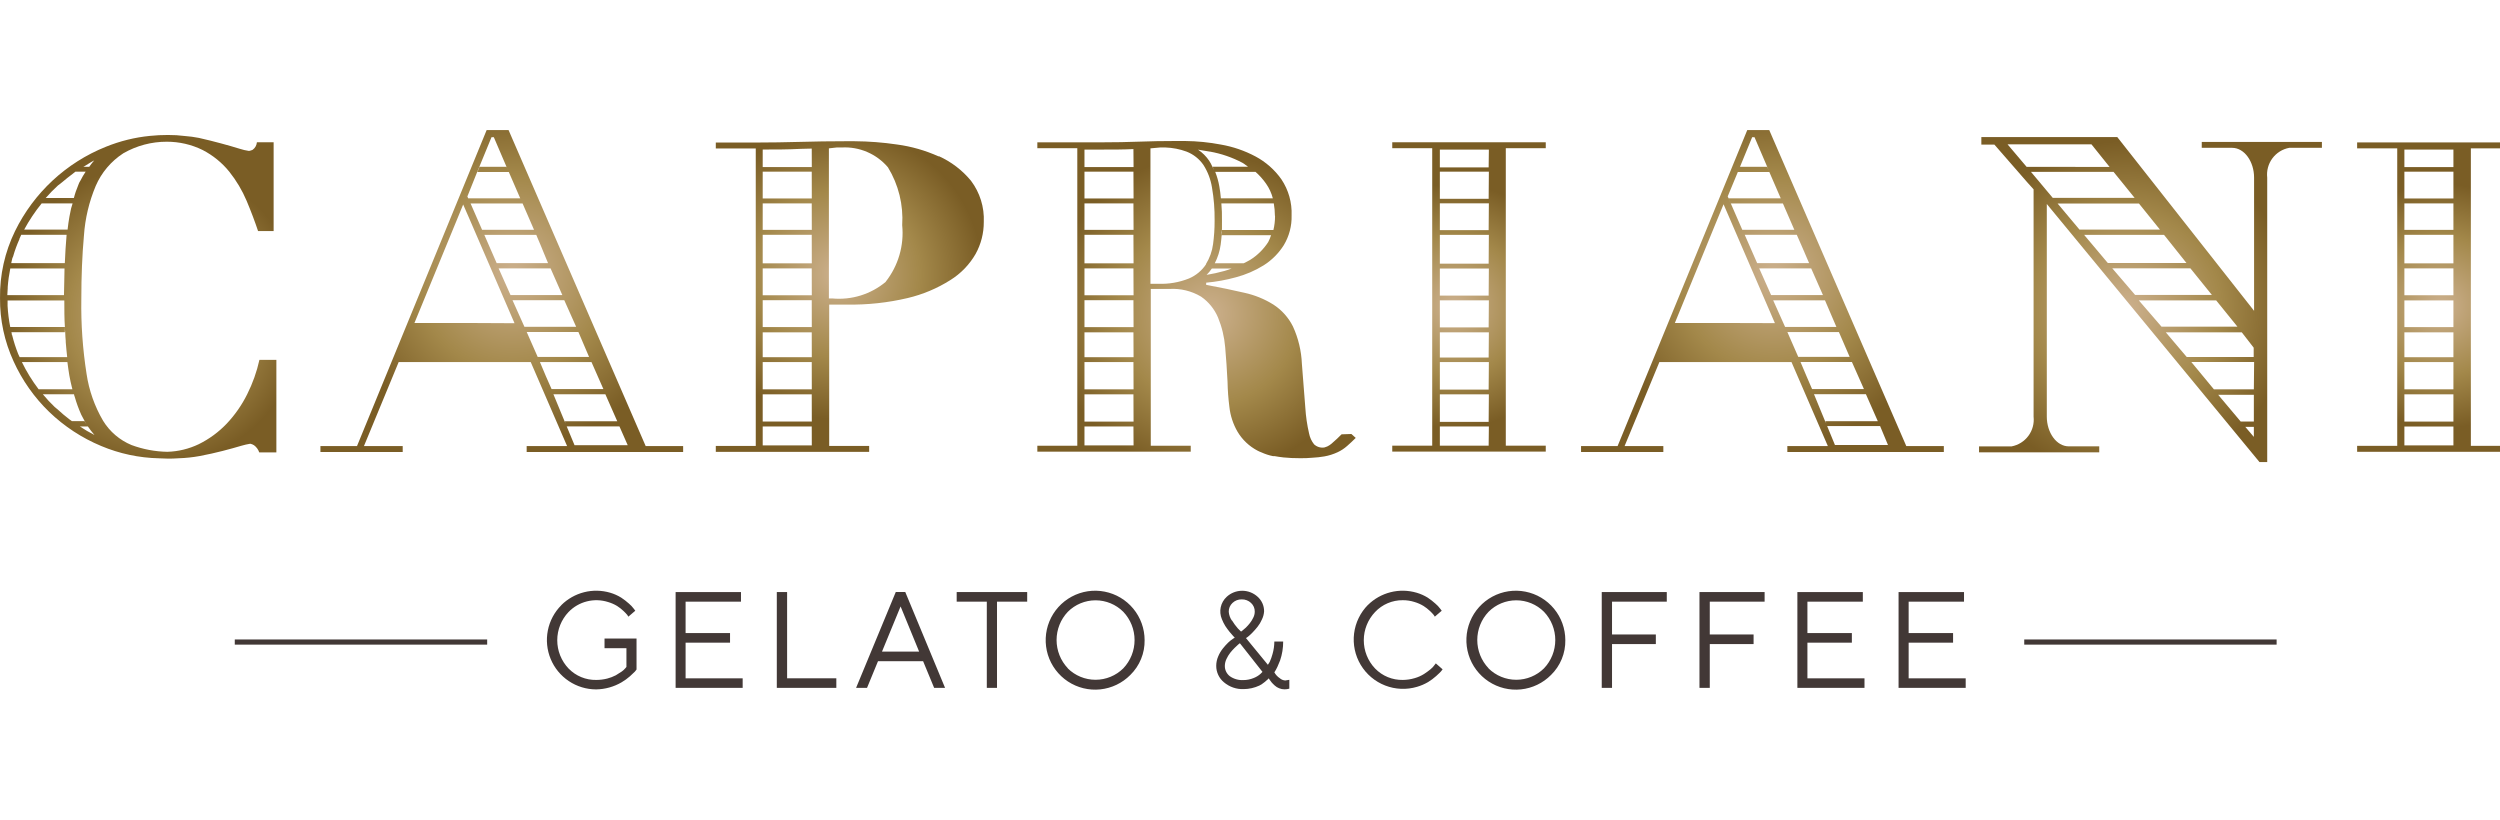 <svg width="122" height="40" viewBox="0 0 122 40" fill="none" xmlns="http://www.w3.org/2000/svg">
<g clip-path="url(#clip0_907_2785)">
<path d="M23.774 31.206H11.457V31.458H23.774V31.206Z" fill="#423836"/>
<path d="M111.099 31.206H98.783V31.458H111.099V31.206Z" fill="#423836"/>
<path d="M27.395 29.527C27.702 29.223 28.085 29.006 28.505 28.9C28.924 28.794 29.364 28.803 29.779 28.925C29.968 28.981 30.149 29.062 30.317 29.166C30.45 29.254 30.576 29.351 30.694 29.457C30.781 29.53 30.859 29.613 30.927 29.704L31.002 29.803L30.665 30.093C30.648 30.062 30.629 30.033 30.608 30.005C30.551 29.938 30.489 29.874 30.424 29.814C30.329 29.724 30.225 29.642 30.115 29.572C29.976 29.488 29.826 29.423 29.671 29.378C29.336 29.272 28.979 29.262 28.639 29.348C28.299 29.434 27.989 29.613 27.745 29.866C27.392 30.237 27.194 30.731 27.194 31.244C27.194 31.758 27.392 32.252 27.745 32.623C27.921 32.804 28.131 32.947 28.364 33.043C28.596 33.139 28.846 33.186 29.098 33.181C29.278 33.181 29.458 33.158 29.633 33.114C29.778 33.077 29.918 33.023 30.051 32.954C30.159 32.89 30.256 32.828 30.34 32.771C30.406 32.726 30.465 32.672 30.516 32.611L30.57 32.547V31.632H29.501V31.16H31.063V32.672C31.039 32.708 31.012 32.742 30.983 32.774C30.941 32.819 30.864 32.892 30.739 33.004C30.615 33.113 30.48 33.21 30.338 33.294C29.96 33.516 29.531 33.636 29.092 33.643C28.617 33.642 28.152 33.501 27.757 33.236C27.361 32.971 27.053 32.595 26.872 32.156C26.69 31.716 26.642 31.233 26.735 30.766C26.827 30.299 27.056 29.871 27.392 29.534L27.395 29.527Z" fill="#423836"/>
<path d="M36.242 33.101V33.568H32.97V28.892H36.16V29.361H33.457V30.893H35.626V31.361H33.457V33.103L36.242 33.101Z" fill="#423836"/>
<path d="M37.908 33.568V28.892H38.411V33.101H40.813V33.568H37.908Z" fill="#423836"/>
<path d="M42.846 32.268L42.311 33.568H41.777L43.714 28.89H44.177L46.119 33.568H45.586L45.048 32.267L42.846 32.268ZM43.949 29.594L43.042 31.797H44.853L43.949 29.594Z" fill="#423836"/>
<path d="M50.127 28.892V29.361H48.654V33.568H48.156V29.361H46.686V28.892H50.127Z" fill="#423836"/>
<path d="M55.161 32.937C54.768 33.335 54.249 33.584 53.693 33.642C53.138 33.7 52.579 33.563 52.112 33.255C51.646 32.946 51.301 32.486 51.136 31.952C50.972 31.418 50.998 30.843 51.209 30.326C51.421 29.809 51.806 29.381 52.298 29.116C52.79 28.851 53.359 28.764 53.907 28.872C54.456 28.979 54.95 29.273 55.306 29.705C55.661 30.136 55.856 30.677 55.857 31.236C55.863 31.552 55.804 31.866 55.684 32.158C55.565 32.451 55.386 32.716 55.161 32.937V32.937ZM52.106 32.615C52.467 32.973 52.954 33.173 53.461 33.173C53.969 33.173 54.456 32.973 54.817 32.615C55.17 32.243 55.367 31.749 55.367 31.235C55.367 30.722 55.17 30.228 54.817 29.856C54.458 29.497 53.971 29.295 53.463 29.295C52.956 29.295 52.469 29.497 52.11 29.856V29.856C51.757 30.228 51.561 30.721 51.561 31.233C51.561 31.746 51.757 32.239 52.11 32.611L52.106 32.615Z" fill="#423836"/>
<path d="M61.583 30.228C61.527 30.358 61.454 30.48 61.366 30.591C61.285 30.692 61.2 30.789 61.109 30.881C61.044 30.948 60.974 31.012 60.901 31.072L60.804 31.139L61.873 32.442C61.896 32.409 61.922 32.363 61.961 32.303C62.018 32.178 62.065 32.048 62.1 31.915C62.157 31.717 62.186 31.513 62.188 31.307H62.619C62.62 31.62 62.57 31.931 62.469 32.228C62.424 32.345 62.381 32.449 62.338 32.541C62.295 32.633 62.257 32.699 62.231 32.742L62.188 32.809C62.252 32.925 62.343 33.024 62.454 33.097C62.528 33.163 62.622 33.201 62.721 33.207L62.919 33.175V33.607C62.842 33.629 62.763 33.64 62.684 33.639C62.594 33.64 62.504 33.622 62.422 33.587C62.344 33.557 62.272 33.512 62.21 33.456C62.153 33.406 62.099 33.352 62.05 33.295C62.012 33.251 61.978 33.205 61.948 33.156L61.916 33.103L61.862 33.157C61.814 33.204 61.763 33.247 61.71 33.288C61.633 33.352 61.549 33.408 61.461 33.454C61.219 33.567 60.957 33.627 60.69 33.628C60.34 33.642 59.997 33.523 59.729 33.296C59.611 33.199 59.515 33.076 59.45 32.937C59.385 32.798 59.351 32.646 59.352 32.493C59.352 32.334 59.385 32.178 59.448 32.033C59.505 31.896 59.58 31.768 59.672 31.651C59.753 31.549 59.84 31.451 59.934 31.36C60.004 31.293 60.079 31.232 60.16 31.178L60.256 31.116L60.182 31.041C60.148 31.009 60.094 30.939 60.006 30.838C59.931 30.745 59.86 30.648 59.794 30.548C59.728 30.441 59.672 30.328 59.626 30.211C59.549 30.028 59.53 29.825 59.572 29.631C59.614 29.437 59.715 29.261 59.861 29.126C60.067 28.935 60.338 28.829 60.619 28.829C60.9 28.829 61.171 28.935 61.377 29.126C61.475 29.215 61.554 29.324 61.608 29.445C61.661 29.567 61.688 29.698 61.688 29.831C61.679 29.969 61.644 30.104 61.583 30.228V30.228ZM60.506 31.389L60.427 31.451C60.395 31.477 60.335 31.531 60.253 31.614C60.173 31.692 60.098 31.775 60.029 31.863C59.96 31.953 59.902 32.051 59.854 32.154C59.803 32.257 59.775 32.37 59.772 32.484C59.769 32.583 59.789 32.68 59.831 32.769C59.873 32.858 59.935 32.936 60.013 32.997C60.206 33.134 60.44 33.201 60.676 33.188C60.847 33.188 61.017 33.154 61.175 33.089C61.297 33.042 61.411 32.974 61.509 32.888L61.609 32.788L60.506 31.389ZM60.119 30.275C60.204 30.415 60.302 30.547 60.41 30.671L60.563 30.822C60.589 30.806 60.614 30.788 60.636 30.767C60.693 30.724 60.747 30.677 60.799 30.627C60.87 30.557 60.937 30.482 60.999 30.403C61.062 30.322 61.116 30.234 61.16 30.141C61.206 30.052 61.23 29.952 61.232 29.852C61.234 29.771 61.219 29.692 61.188 29.618C61.157 29.544 61.11 29.478 61.051 29.424C60.991 29.366 60.92 29.322 60.842 29.292C60.764 29.262 60.681 29.248 60.598 29.25C60.515 29.247 60.432 29.261 60.354 29.291C60.276 29.321 60.206 29.366 60.145 29.424C60.087 29.478 60.04 29.544 60.008 29.618C59.977 29.692 59.961 29.771 59.963 29.852C59.974 30.008 60.028 30.159 60.119 30.288V30.275Z" fill="#423836"/>
<path d="M66.75 29.527C67.057 29.222 67.44 29.006 67.859 28.9C68.278 28.794 68.718 28.803 69.133 28.925C69.323 28.981 69.505 29.062 69.674 29.166C69.805 29.254 69.931 29.351 70.048 29.457C70.135 29.53 70.214 29.613 70.281 29.704L70.356 29.803L70.019 30.093C70.002 30.062 69.983 30.033 69.962 30.005C69.905 29.938 69.844 29.874 69.779 29.814C69.684 29.724 69.58 29.642 69.469 29.572C69.332 29.489 69.185 29.424 69.031 29.378C68.844 29.318 68.648 29.289 68.452 29.29C68.2 29.288 67.95 29.338 67.718 29.437C67.486 29.536 67.277 29.682 67.104 29.866C66.75 30.238 66.553 30.731 66.553 31.244C66.553 31.758 66.75 32.251 67.104 32.623C67.279 32.804 67.49 32.947 67.723 33.043C67.956 33.139 68.206 33.185 68.457 33.181C68.654 33.179 68.85 33.15 69.038 33.093C69.198 33.048 69.35 32.98 69.491 32.892C69.602 32.821 69.708 32.743 69.81 32.66C69.884 32.6 69.95 32.531 70.005 32.453L70.068 32.373L70.399 32.663C70.375 32.698 70.349 32.732 70.321 32.764C70.284 32.807 70.204 32.883 70.083 32.993C69.962 33.101 69.831 33.199 69.692 33.284C69.523 33.383 69.343 33.461 69.155 33.516C68.643 33.669 68.094 33.647 67.595 33.452C67.096 33.258 66.677 32.903 66.402 32.444C66.128 31.985 66.014 31.447 66.079 30.916C66.145 30.385 66.385 29.891 66.762 29.512L66.75 29.527Z" fill="#423836"/>
<path d="M75.691 32.937C75.298 33.335 74.78 33.584 74.224 33.642C73.668 33.7 73.109 33.563 72.643 33.255C72.176 32.946 71.831 32.486 71.667 31.952C71.502 31.418 71.528 30.843 71.74 30.326C71.951 29.809 72.336 29.381 72.828 29.116C73.32 28.851 73.889 28.764 74.438 28.872C74.986 28.979 75.48 29.273 75.836 29.705C76.192 30.136 76.386 30.677 76.388 31.236C76.394 31.552 76.335 31.866 76.215 32.159C76.095 32.451 75.917 32.716 75.691 32.937V32.937ZM72.638 32.615C72.998 32.972 73.485 33.173 73.992 33.173C74.5 33.173 74.987 32.972 75.347 32.615C75.701 32.243 75.898 31.749 75.898 31.235C75.898 30.722 75.701 30.228 75.347 29.856C74.988 29.497 74.501 29.295 73.994 29.295C73.486 29.295 72.999 29.497 72.641 29.856V29.856C72.287 30.227 72.091 30.721 72.091 31.233C72.091 31.746 72.287 32.239 72.641 32.611L72.638 32.615Z" fill="#423836"/>
<path d="M81.339 28.892V29.361H78.667V30.962H80.805V31.431H78.667V33.568H78.165V28.892H81.339Z" fill="#423836"/>
<path d="M86.113 28.892V29.361H83.437V30.962H85.575V31.431H83.437V33.568H82.934V28.892H86.113Z" fill="#423836"/>
<path d="M90.987 33.101V33.568H87.712V28.892H90.906V29.361H88.202V30.893H90.371V31.361H88.202V33.103L90.987 33.101Z" fill="#423836"/>
<path d="M95.926 33.101V33.568H92.65V28.892H95.844V29.361H93.142V30.893H95.31V31.361H93.142V33.103L95.926 33.101Z" fill="#423836"/>
<path d="M74.94 6.941H67.942V7.232H69.892V21.749H67.942V22.039H75.433V21.749H73.483V7.232H75.433V6.941H74.94ZM72.646 21.749H70.265V20.813H72.657L72.646 21.749ZM72.646 20.587H70.265V19.243H72.657L72.646 20.587ZM72.646 19.013H70.265V17.669H72.657L72.646 19.013ZM72.646 17.446H70.265V16.218H72.657L72.646 17.446ZM72.646 15.977H70.265V14.656H72.657L72.646 15.977ZM72.646 14.424H70.265V13.104H72.657L72.646 14.424ZM72.646 12.866H70.265V11.462H72.657L72.646 12.866ZM72.646 11.232H70.265V9.922H72.657L72.646 11.232ZM72.646 9.7H70.265V8.378H72.657L72.646 9.7ZM72.646 8.168H70.265V7.301H72.657L72.646 8.168Z" fill="url(#paint0_radial_907_2785)"/>
<path d="M45.803 7.632C45.157 7.341 44.473 7.145 43.771 7.051C43.088 6.95 42.399 6.897 41.709 6.892H41.213C40.494 6.892 39.772 6.903 39.047 6.924C38.324 6.943 37.594 6.956 36.881 6.956H34.931V7.246H36.881V21.763H34.931V22.052H42.415V21.763H40.465V14.864H41.339C42.332 14.88 43.324 14.773 44.292 14.545C45.029 14.371 45.733 14.075 46.374 13.67C46.884 13.353 47.308 12.915 47.608 12.395C47.873 11.918 48.011 11.38 48.009 10.834C48.041 10.111 47.82 9.4 47.385 8.822C46.962 8.308 46.426 7.898 45.82 7.623L45.803 7.632ZM39.616 21.734H37.22V20.813H39.613L39.616 21.734ZM39.616 20.572H37.22V19.243H39.613L39.616 20.572ZM39.616 18.999H37.22V17.669H39.613L39.616 18.999ZM39.616 17.431H37.22V16.218H39.613L39.616 17.431ZM39.616 15.961H37.22V14.65H39.613L39.616 15.961ZM39.616 14.408H37.22V13.097H39.613L39.616 14.408ZM39.616 12.852H37.22V11.459H39.613L39.616 12.852ZM39.616 11.217H37.22V9.926H39.613L39.616 11.217ZM39.616 9.685H37.22V8.378H39.613L39.616 9.685ZM39.616 8.153H37.22V7.297C37.831 7.297 38.444 7.297 39.056 7.265L39.613 7.251L39.616 8.153ZM43.225 13.754C42.864 14.054 42.448 14.281 41.999 14.42C41.551 14.559 41.079 14.608 40.611 14.564H40.45V7.24L40.83 7.197H41.08C41.504 7.174 41.928 7.249 42.318 7.417C42.709 7.585 43.055 7.84 43.331 8.164C43.848 9.011 44.092 9.998 44.027 10.989C44.126 11.978 43.837 12.968 43.222 13.749L43.225 13.754Z" fill="url(#paint1_radial_907_2785)"/>
<path d="M32.839 21.768H31.509L24.817 6.346H23.749L21.986 10.643L17.422 21.768H15.637V22.059H19.652V21.768H17.761L19.455 17.669H25.9L27.674 21.768H25.701V22.059H33.337V21.768H32.839ZM27.442 14.4H24.914L24.334 13.099H26.869L27.442 14.4ZM26.229 11.603C26.327 11.835 26.429 12.067 26.52 12.299L26.546 12.363L26.745 12.842H24.238L23.635 11.461H26.17L26.229 11.603ZM23.292 8.378L23.341 8.263L23.985 6.696H24.099L24.795 8.321L24.714 8.139H23.402L23.347 8.278L23.298 8.394H24.83L25.387 9.678H22.845L22.863 9.713L22.959 9.93H25.503L26.06 11.213H23.525L22.869 9.713L22.845 9.675L22.808 9.587L23.292 8.378ZM22.713 15.761H20.225L22.165 11.046L22.603 9.98L22.937 10.746L25.109 15.773L22.713 15.761ZM26.646 18.374L26.347 17.665L26.237 17.413L25.631 16.038L25.593 15.95L25.011 14.651H27.537L28.117 15.949H25.592L25.63 16.035L25.702 16.201H28.226L28.746 17.417H26.238L26.348 17.67H28.865L29.446 18.988H26.917L26.646 18.374ZM27.555 20.568L27.006 19.239H29.541L30.122 20.557H27.56L27.609 20.675L27.555 20.568ZM30.619 21.727H28.038L27.655 20.807H30.228L30.633 21.727H30.619Z" fill="url(#paint2_radial_907_2785)"/>
<path d="M94.363 21.768H93.027L86.338 6.346H85.267L83.504 10.643L78.939 21.768H77.155V22.059H81.171V21.768H79.28L80.978 17.669H87.425L89.199 21.768H87.222V22.059H94.859V21.768H94.363ZM88.96 14.4H86.43L85.851 13.099H88.386L88.96 14.4ZM87.747 11.603L88.052 12.299L88.078 12.363L88.284 12.84H85.749L85.142 11.458H87.683L87.747 11.603ZM84.812 8.38L84.861 8.264L85.505 6.696H85.621L86.317 8.321L86.231 8.139H84.905L84.851 8.278L84.801 8.394H86.343L86.9 9.678H84.356L84.373 9.718L84.466 9.93H87.006L87.563 11.213H85.023L84.37 9.715L84.353 9.674L84.312 9.586L84.812 8.38ZM84.231 15.762H81.733L83.674 11.026L84.11 9.968L84.444 10.743L86.615 15.769L84.231 15.762ZM88.165 18.375L87.865 17.666L87.755 17.418L87.152 16.039L87.114 15.957L86.531 14.656H89.059L89.616 15.954H87.105L87.142 16.041L87.215 16.206H89.739L90.262 17.414H87.745L87.855 17.666H90.374L90.959 18.985H88.428L88.165 18.375ZM89.064 20.554L88.522 19.236H91.056L91.637 20.554H89.08L89.13 20.672L89.064 20.554ZM92.129 21.715H89.545L89.165 20.792H91.749L92.141 21.734L92.129 21.715Z" fill="url(#paint3_radial_907_2785)"/>
<path d="M12.999 17.563H12.659C12.531 18.143 12.331 18.704 12.065 19.235C11.806 19.759 11.47 20.242 11.069 20.668C10.675 21.083 10.211 21.424 9.698 21.677C9.219 21.906 8.697 22.033 8.166 22.048C7.571 22.038 6.982 21.926 6.423 21.72C5.845 21.482 5.357 21.066 5.03 20.532C4.617 19.828 4.343 19.052 4.224 18.244C4.035 17.036 3.949 15.815 3.969 14.592C3.969 13.472 4.011 12.442 4.096 11.502C4.152 10.668 4.346 9.848 4.67 9.076C4.951 8.423 5.42 7.868 6.017 7.481C6.663 7.109 7.395 6.914 8.141 6.916C8.747 6.915 9.346 7.053 9.89 7.321C10.392 7.58 10.834 7.94 11.189 8.378C11.535 8.812 11.82 9.291 12.036 9.802C12.253 10.319 12.439 10.812 12.593 11.275H13.353V6.941H12.537C12.531 7.014 12.509 7.086 12.473 7.15C12.436 7.215 12.386 7.27 12.325 7.313C12.27 7.338 12.211 7.356 12.151 7.366C11.996 7.343 11.844 7.308 11.696 7.26C11.423 7.173 11.109 7.086 10.787 6.998C10.466 6.91 10.091 6.817 9.704 6.729C9.477 6.684 9.248 6.654 9.018 6.637V6.637C8.745 6.602 8.469 6.585 8.194 6.587C7.902 6.586 7.61 6.601 7.319 6.631V6.631C6.58 6.704 5.856 6.883 5.168 7.162C3.23 7.938 1.649 9.406 0.732 11.281C0.237 12.297 -0.014 13.416 0.001 14.546C-0.008 15.61 0.217 16.662 0.661 17.629C1.08 18.555 1.671 19.395 2.402 20.102C3.137 20.809 3.996 21.372 4.937 21.764C5.831 22.14 6.787 22.344 7.756 22.365C7.896 22.365 8.046 22.38 8.183 22.38C8.319 22.38 8.552 22.38 8.729 22.363C9.065 22.352 9.399 22.317 9.73 22.257C10.14 22.179 10.517 22.096 10.867 22.005C11.216 21.915 11.52 21.83 11.789 21.75C11.928 21.709 12.07 21.677 12.214 21.654C12.278 21.667 12.34 21.692 12.396 21.727C12.515 21.815 12.604 21.936 12.651 22.076H13.487V17.563H12.999ZM4.065 8.134H4.085C4.26 8.03 4.422 7.917 4.599 7.827C4.511 7.926 4.43 8.031 4.355 8.14H4.065V8.134ZM2.848 9.037C2.912 8.983 2.979 8.935 3.043 8.884C3.206 8.745 3.371 8.614 3.54 8.488L3.679 8.378H4.179C4.085 8.518 4 8.664 3.924 8.816C3.904 8.856 3.877 8.888 3.86 8.928C3.802 9.068 3.75 9.22 3.697 9.353C3.66 9.449 3.636 9.562 3.605 9.664H2.229C2.421 9.444 2.625 9.235 2.841 9.038L2.848 9.037ZM2.033 9.926H3.543C3.519 10.014 3.49 10.089 3.468 10.177C3.438 10.306 3.415 10.438 3.388 10.576C3.351 10.777 3.324 10.983 3.3 11.189V11.206H1.179C1.423 10.754 1.709 10.325 2.033 9.926V9.926ZM0.618 12.572C0.618 12.556 0.633 12.537 0.639 12.518C0.721 12.228 0.825 11.944 0.949 11.67C0.948 11.664 0.948 11.658 0.949 11.652V11.652C0.977 11.589 1.004 11.522 1.036 11.457H3.249V11.477C3.211 11.908 3.183 12.37 3.163 12.842H0.548C0.569 12.755 0.583 12.663 0.609 12.575L0.618 12.572ZM0.377 14.061V14.007C0.399 13.702 0.441 13.399 0.502 13.1H3.149C3.149 13.518 3.125 13.956 3.122 14.401H0.357C0.363 14.286 0.37 14.185 0.377 14.061ZM0.888 17.275C0.771 16.982 0.674 16.681 0.598 16.375V16.357H0.581C0.579 16.308 0.571 16.259 0.558 16.212H3.165V15.957H0.499C0.432 15.618 0.389 15.274 0.37 14.929V14.929V14.662H3.139C3.139 15.117 3.139 15.548 3.167 15.96C3.165 16.044 3.17 16.128 3.182 16.212C3.182 16.351 3.2 16.502 3.208 16.638C3.21 16.656 3.21 16.674 3.208 16.691C3.228 16.953 3.254 17.205 3.281 17.449V17.427H0.959C0.932 17.378 0.908 17.327 0.888 17.275V17.275ZM1.069 17.67H3.289C3.319 17.896 3.348 18.115 3.383 18.318C3.417 18.521 3.463 18.709 3.508 18.899L3.533 18.995H1.884C1.569 18.581 1.296 18.138 1.069 17.67V17.67ZM3.391 20.467C3.189 20.314 2.995 20.15 2.81 19.977C2.767 19.935 2.711 19.905 2.671 19.863C2.465 19.667 2.271 19.458 2.09 19.239H3.612C3.617 19.282 3.629 19.325 3.647 19.364C3.732 19.663 3.839 19.956 3.966 20.239C4.019 20.345 4.074 20.449 4.132 20.552C4.164 20.607 4.193 20.671 4.228 20.727C4.191 20.672 4.157 20.611 4.122 20.552H3.511L3.391 20.467ZM3.901 20.81H4.288C4.386 20.956 4.494 21.096 4.611 21.228C4.364 21.104 4.126 20.964 3.897 20.81H3.901Z" fill="url(#paint4_radial_907_2785)"/>
<path d="M65.468 21.195C65.329 21.334 65.178 21.484 64.98 21.65C64.92 21.702 64.854 21.746 64.783 21.781L64.727 21.803L64.628 21.837C64.539 21.85 64.448 21.844 64.361 21.818C64.275 21.791 64.196 21.746 64.129 21.685C64.005 21.53 63.921 21.348 63.883 21.154C63.787 20.742 63.726 20.323 63.7 19.901C63.66 19.363 63.601 18.647 63.532 17.754C63.506 17.123 63.358 16.502 63.094 15.928C62.877 15.494 62.547 15.126 62.139 14.862C61.703 14.59 61.222 14.395 60.719 14.286C60.173 14.158 59.554 14.03 58.861 13.902V13.795C59.352 13.751 59.839 13.662 60.314 13.531C60.789 13.405 61.243 13.21 61.661 12.951C62.06 12.701 62.398 12.363 62.649 11.964C62.912 11.526 63.045 11.023 63.03 10.512C63.055 9.887 62.88 9.27 62.532 8.75C62.204 8.285 61.772 7.904 61.271 7.636C60.742 7.354 60.172 7.158 59.581 7.055C59.007 6.945 58.424 6.887 57.839 6.881H57.342C56.745 6.881 56.158 6.891 55.58 6.913C55 6.934 54.418 6.945 53.817 6.945H50.622V7.232H52.572V21.752H50.622V22.041H58.108V21.752H56.158V14.1H57.078C57.615 14.069 58.149 14.2 58.611 14.475C58.978 14.729 59.265 15.082 59.439 15.493C59.63 15.957 59.748 16.447 59.789 16.946C59.836 17.489 59.875 18.052 59.904 18.633C59.912 19.042 59.942 19.451 59.994 19.857C60.041 20.284 60.176 20.697 60.392 21.068C60.625 21.46 60.963 21.78 61.367 21.991C61.431 22.025 61.497 22.054 61.565 22.079C61.743 22.16 61.93 22.221 62.122 22.259H62.2C62.331 22.285 62.491 22.305 62.638 22.323C62.899 22.349 63.162 22.361 63.425 22.36C63.632 22.364 63.839 22.357 64.046 22.337C64.24 22.328 64.434 22.306 64.627 22.273C64.85 22.234 65.068 22.165 65.274 22.069C65.444 21.99 65.602 21.886 65.742 21.761C65.882 21.643 66.014 21.512 66.16 21.37L65.948 21.179L65.468 21.195ZM55.318 21.735H52.922V20.813H55.312L55.318 21.735ZM55.318 20.573H52.922V19.243H55.312L55.318 20.573ZM55.318 18.999H52.922V17.669H55.312L55.318 18.999ZM55.318 17.432H52.922V16.218H55.312L55.318 17.432ZM55.318 15.963H52.922V14.651H55.312L55.318 15.963ZM55.318 14.408H52.922V13.097H55.312L55.318 14.408ZM55.318 12.852H52.922V11.459H55.312L55.318 12.852ZM55.318 11.218H52.922V9.926H55.312L55.318 11.218ZM55.318 9.686H52.922V8.378H55.312L55.318 9.686ZM55.318 8.154H52.922V7.299H53.837C54.33 7.299 54.827 7.299 55.311 7.275L55.318 8.154ZM62.222 10.54C62.223 10.771 62.196 11.001 62.142 11.225H59.618C59.62 11.31 59.614 11.394 59.602 11.477H62.029C61.992 11.592 61.945 11.704 61.889 11.812C61.664 12.162 61.364 12.459 61.011 12.68C60.912 12.742 60.799 12.792 60.691 12.848H59.279C59.244 12.921 59.206 12.991 59.163 13.06L59.132 13.103H60.106C59.991 13.143 59.88 13.191 59.757 13.221C59.469 13.301 59.177 13.366 58.882 13.414C58.978 13.319 59.063 13.215 59.138 13.103V13.103C59.138 13.088 59.163 13.076 59.173 13.06C59.214 12.993 59.239 12.921 59.281 12.848C59.428 12.562 59.526 12.252 59.57 11.933C59.591 11.78 59.605 11.622 59.618 11.466H59.599C59.596 11.381 59.602 11.296 59.618 11.213H59.632V10.761C59.637 10.483 59.627 10.204 59.602 9.926H62.161C62.196 10.123 62.214 10.322 62.215 10.522L62.222 10.54ZM61.786 8.966C61.937 9.182 62.048 9.423 62.114 9.678H59.579C59.559 9.474 59.538 9.271 59.503 9.097C59.461 8.854 59.394 8.616 59.303 8.387H61.27C61.464 8.559 61.638 8.753 61.786 8.966V8.966ZM59.045 7.398C59.6 7.497 60.136 7.682 60.633 7.946C60.732 7.999 60.809 8.075 60.903 8.136H59.176C59.204 8.189 59.229 8.244 59.251 8.3L59.163 8.136C59.121 8.034 59.068 7.937 59.008 7.845C58.863 7.631 58.678 7.447 58.464 7.303C58.648 7.338 58.852 7.366 59.042 7.4L59.045 7.398ZM58.858 12.893C58.655 13.202 58.364 13.444 58.023 13.589C57.545 13.781 57.032 13.87 56.517 13.848H56.142V7.24L56.613 7.197H56.875C57.228 7.209 57.577 7.277 57.908 7.4C58.24 7.53 58.525 7.756 58.727 8.048C58.941 8.383 59.083 8.759 59.145 9.151C59.237 9.682 59.28 10.219 59.273 10.757V10.789C59.274 11.165 59.248 11.541 59.198 11.913C59.153 12.26 59.034 12.592 58.849 12.889L58.858 12.893Z" fill="url(#paint5_radial_907_2785)"/>
<path d="M122.528 7.24V6.95H115.028V7.24H116.985V21.757H115.028V22.048H122.528V21.757H120.578V7.24H122.528ZM119.727 21.735H117.334V20.814H119.727V21.735ZM119.727 20.573H117.334V19.243H119.727V20.573ZM119.727 18.999H117.334V17.669H119.727V18.999ZM119.727 17.432H117.334V16.218H119.727V17.432ZM119.727 15.963H117.334V14.66H119.727V15.963ZM119.727 14.408H117.334V13.097H119.727V14.408ZM119.727 12.852H117.334V11.459H119.727V12.852ZM119.727 11.218H117.334V9.926H119.727V11.218ZM119.727 9.686H117.334V8.378H119.727V9.686ZM119.727 8.154H117.334V7.299H119.727V8.154Z" fill="url(#paint6_radial_907_2785)"/>
<path d="M107.445 7.214H108.928C109.526 7.214 109.999 7.884 109.999 8.665V15.169L103.324 6.69H96.69V7.058H97.328L98.96 8.931L99.239 9.24V20.332C99.276 20.665 99.186 20.999 98.987 21.268C98.788 21.538 98.495 21.721 98.166 21.784H96.577V22.073H102.443V21.782H100.957C100.355 21.782 99.884 21.112 99.884 20.331V9.955L110.263 22.549H110.64V8.668C110.602 8.335 110.692 7.999 110.891 7.729C111.09 7.46 111.384 7.275 111.714 7.214H113.309V6.927H107.446L107.445 7.214ZM98.899 8.143L97.967 7.042H102.062L102.947 8.146L98.899 8.143ZM99.111 8.387H103.141L104.17 9.657H100.175L99.111 8.387ZM100.41 9.931H104.38L105.406 11.206H101.48L100.41 9.931ZM101.706 11.463H105.606L106.7 12.836H102.862L101.706 11.463ZM103.078 13.093H106.89L107.939 14.392H104.192L103.078 13.093ZM104.373 14.658H108.148L109.187 15.942H105.482L104.373 14.658ZM105.691 16.218H109.399L109.98 16.967V17.42H106.711L105.691 16.218ZM109.988 21.321L109.57 20.831H109.988V21.321ZM109.988 20.572H109.346L108.246 19.265H109.988V20.572ZM109.988 18.999H108.038L106.936 17.666H110.001L109.988 18.999Z" fill="url(#paint7_radial_907_2785)"/>
</g>
<defs>
<radialGradient id="paint0_radial_907_2785" cx="0" cy="0" r="1" gradientUnits="userSpaceOnUse" gradientTransform="translate(70.918 14.941) scale(5.969 5.966)">
<stop stop-color="#CCB08D"/>
<stop offset="0.57" stop-color="#A3884A"/>
<stop offset="1" stop-color="#7A5D25"/>
</radialGradient>
<radialGradient id="paint1_radial_907_2785" cx="0" cy="0" r="1" gradientUnits="userSpaceOnUse" gradientTransform="translate(40.85 13.376) scale(7.085 7.081)">
<stop stop-color="#CCB08D"/>
<stop offset="0.57" stop-color="#A3884A"/>
<stop offset="1" stop-color="#7A5D25"/>
</radialGradient>
<radialGradient id="paint2_radial_907_2785" cx="0" cy="0" r="1" gradientUnits="userSpaceOnUse" gradientTransform="translate(25.034 13.335) scale(8.365)">
<stop stop-color="#CCB08D"/>
<stop offset="0.57" stop-color="#A3884A"/>
<stop offset="1" stop-color="#7A5D25"/>
</radialGradient>
<radialGradient id="paint3_radial_907_2785" cx="0" cy="0" r="1" gradientUnits="userSpaceOnUse" gradientTransform="translate(86.554 13.335) scale(8.365 8.365)">
<stop stop-color="#CCB08D"/>
<stop offset="0.57" stop-color="#A3884A"/>
<stop offset="1" stop-color="#7A5D25"/>
</radialGradient>
<radialGradient id="paint4_radial_907_2785" cx="0" cy="0" r="1" gradientUnits="userSpaceOnUse" gradientTransform="translate(7.502 15.377) scale(7.342 7.346)">
<stop stop-color="#CCB08D"/>
<stop offset="0.57" stop-color="#A3884A"/>
<stop offset="1" stop-color="#7A5D25"/>
</radialGradient>
<radialGradient id="paint5_radial_907_2785" cx="0" cy="0" r="1" gradientUnits="userSpaceOnUse" gradientTransform="translate(58.974 15.317) scale(7.797 7.771)">
<stop stop-color="#CCB08D"/>
<stop offset="0.57" stop-color="#A3884A"/>
<stop offset="1" stop-color="#7A5D25"/>
</radialGradient>
<radialGradient id="paint6_radial_907_2785" cx="0" cy="0" r="1" gradientUnits="userSpaceOnUse" gradientTransform="translate(119.16 14.942) scale(5.966 5.966)">
<stop stop-color="#CCB08D"/>
<stop offset="0.57" stop-color="#A3884A"/>
<stop offset="1" stop-color="#7A5D25"/>
</radialGradient>
<radialGradient id="paint7_radial_907_2785" cx="0" cy="0" r="1" gradientUnits="userSpaceOnUse" gradientTransform="translate(103.745 15.046) scale(8.157 8.161)">
<stop stop-color="#CCB08D"/>
<stop offset="0.57" stop-color="#A3884A"/>
<stop offset="1" stop-color="#7A5D25"/>
</radialGradient>
<clipPath id="clip0_907_2785">
<rect width="122" height="40" fill="white"/>
</clipPath>
</defs>
</svg>
